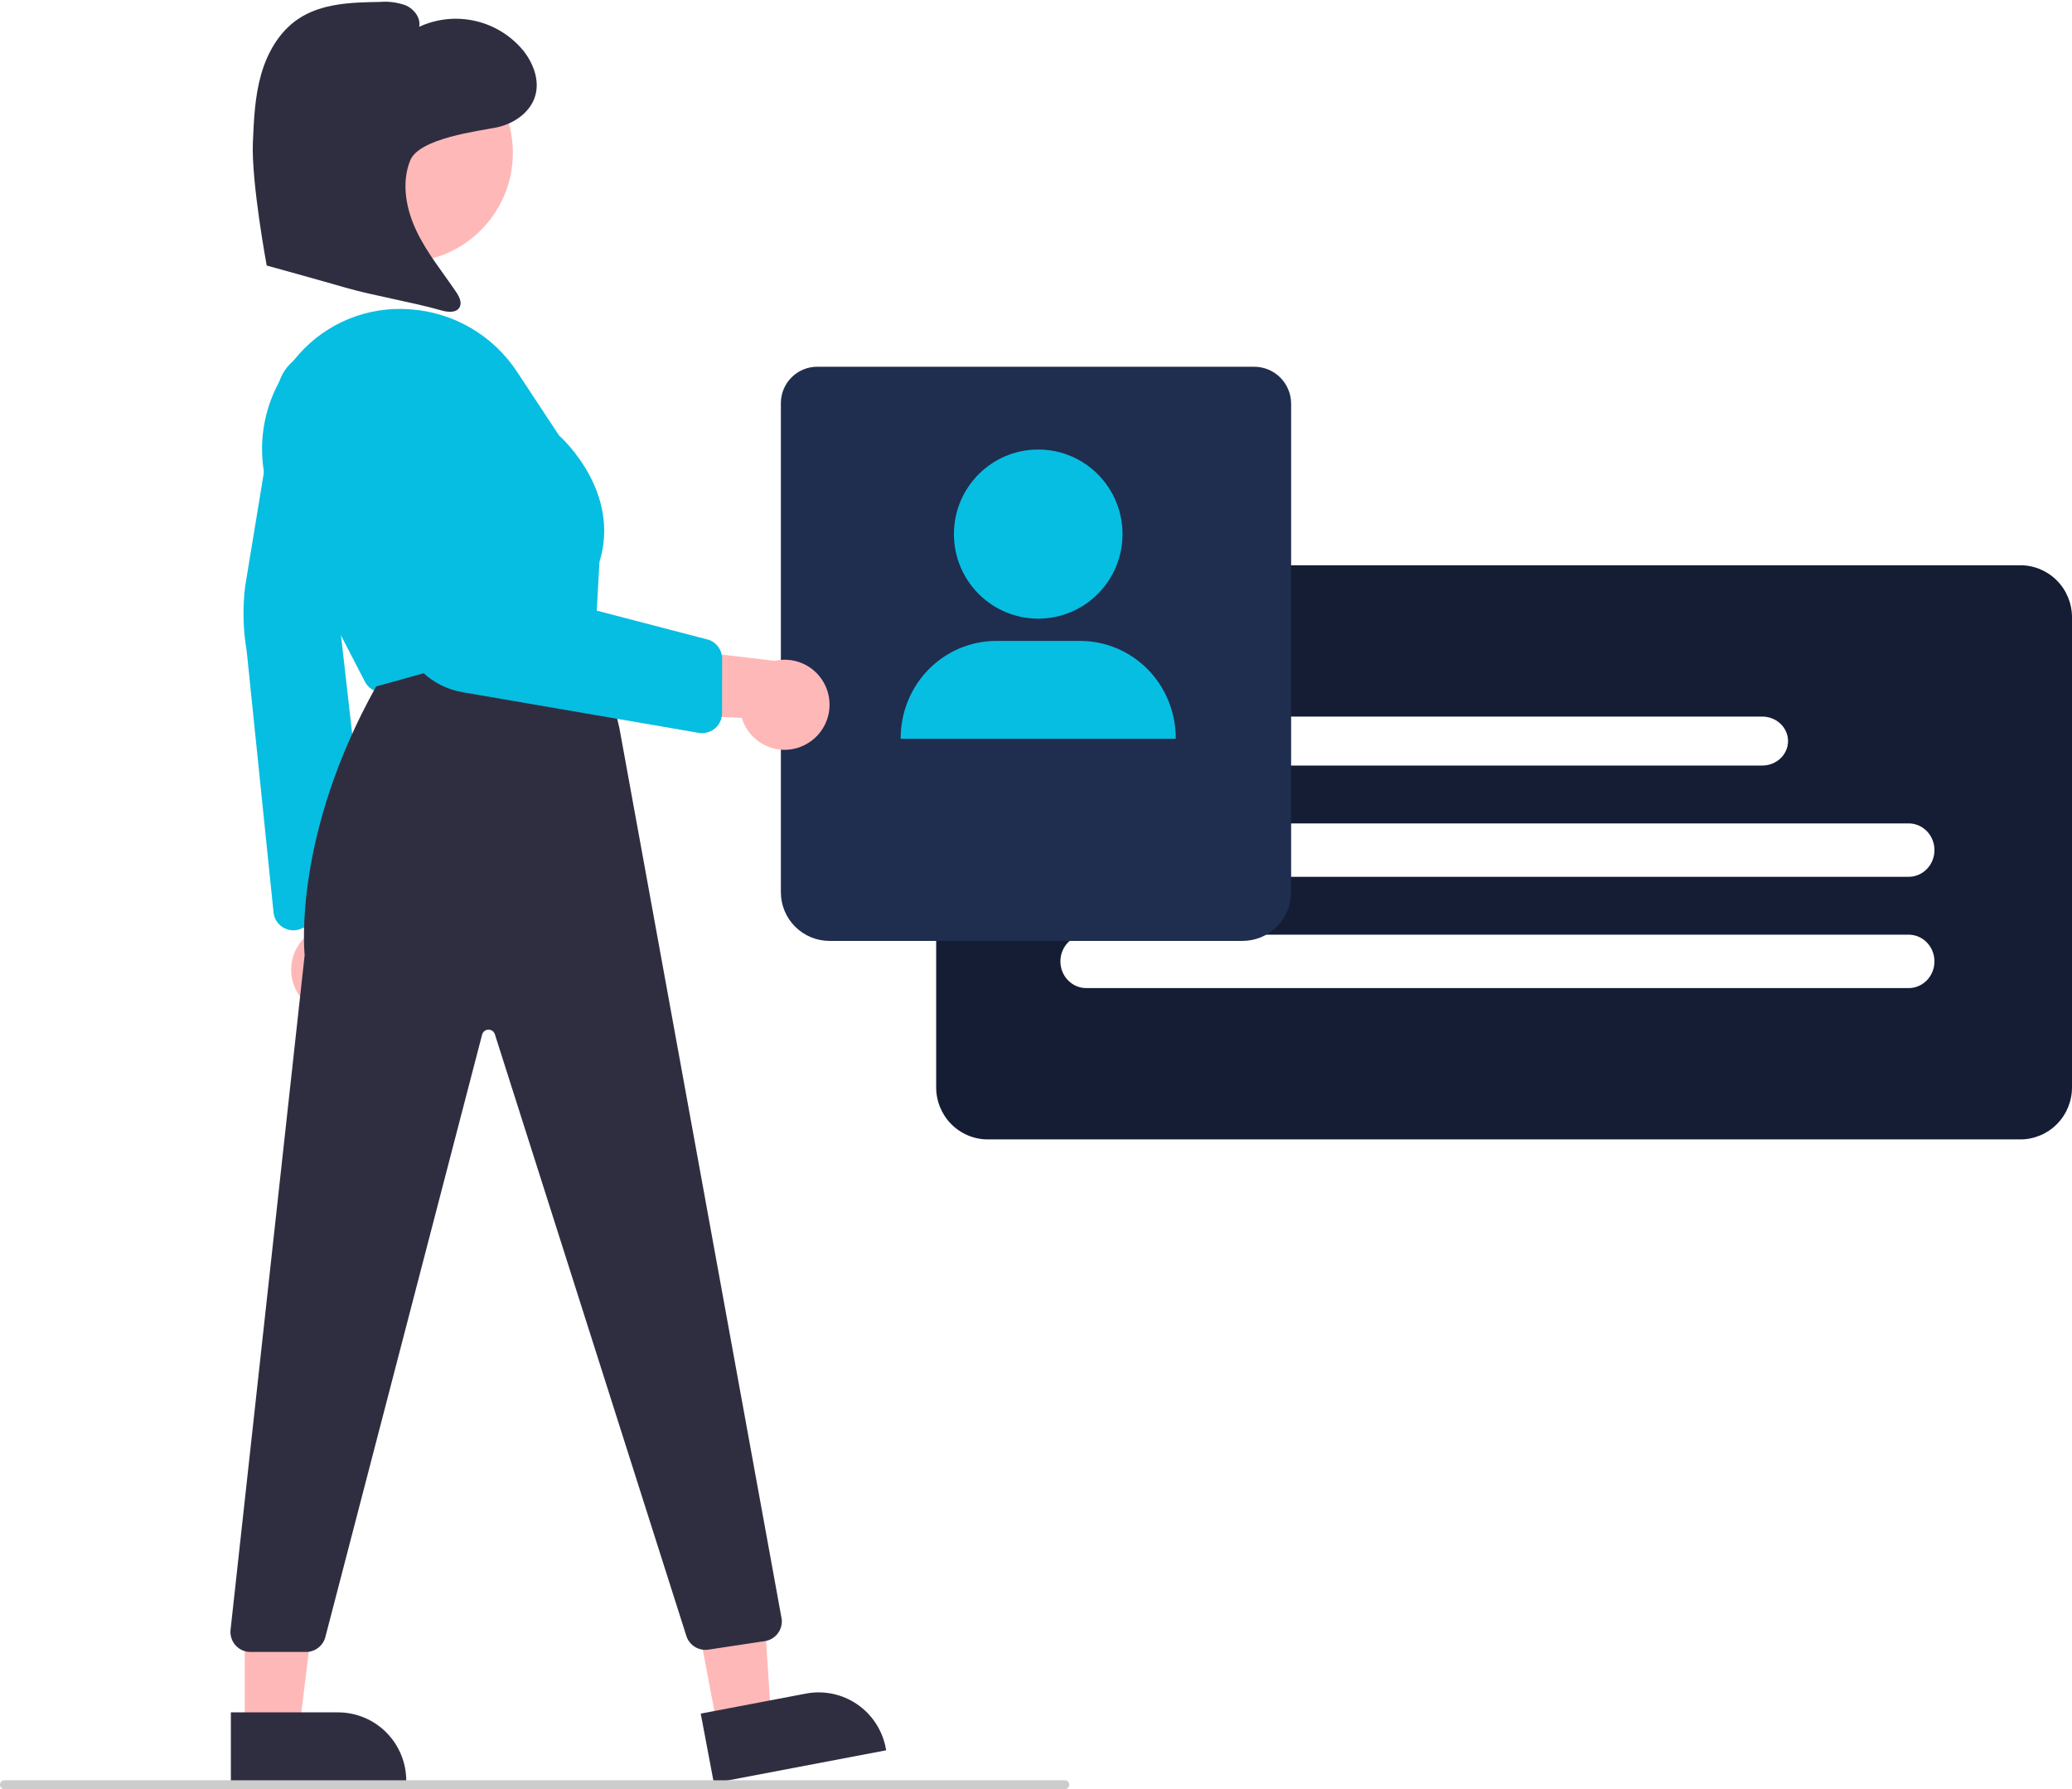 <svg width="139" height="120" viewBox="0 0 139 120" fill="none" xmlns="http://www.w3.org/2000/svg">
<g clip-path="url(#clip0)">
<path d="M66.268 76.418H135.535C136.454 76.418 137.335 76.05 137.985 75.396C138.635 74.741 139 73.854 139 72.928V41.4C139 40.475 138.635 39.587 137.985 38.933C137.335 38.278 136.454 37.91 135.535 37.91H66.268C65.349 37.91 64.468 38.278 63.818 38.933C63.168 39.587 62.803 40.475 62.803 41.4V72.928C62.803 73.854 63.168 74.741 63.818 75.396C64.468 76.05 65.349 76.418 66.268 76.418Z" fill="#141D33"/>
<path d="M128.042 58.806H72.868C72.409 58.806 71.969 58.617 71.644 58.281C71.319 57.946 71.137 57.49 71.137 57.015C71.137 56.54 71.319 56.084 71.644 55.748C71.969 55.413 72.409 55.224 72.868 55.224H128.042C128.501 55.224 128.941 55.413 129.266 55.748C129.591 56.084 129.773 56.54 129.773 57.015C129.773 57.49 129.591 57.946 129.266 58.281C128.941 58.617 128.501 58.806 128.042 58.806Z" fill="white"/>
<path d="M128.042 66.269H72.868C72.409 66.269 71.969 66.08 71.644 65.744C71.319 65.408 71.137 64.953 71.137 64.478C71.137 64.003 71.319 63.547 71.644 63.211C71.969 62.875 72.409 62.687 72.868 62.687H128.042C128.501 62.687 128.941 62.875 129.266 63.211C129.591 63.547 129.773 64.003 129.773 64.478C129.773 64.953 129.591 65.408 129.266 65.744C128.941 66.08 128.501 66.269 128.042 66.269Z" fill="white"/>
<path d="M118.223 51.343H72.865C72.407 51.343 71.967 51.17 71.643 50.862C71.319 50.554 71.137 50.137 71.137 49.702C71.137 49.266 71.319 48.849 71.643 48.541C71.967 48.233 72.407 48.06 72.865 48.06H118.223C118.681 48.06 119.121 48.233 119.445 48.541C119.769 48.849 119.951 49.266 119.951 49.702C119.951 50.137 119.769 50.554 119.445 50.862C119.121 51.17 118.681 51.343 118.223 51.343Z" fill="white"/>
<g filter="url(#filter0_d)">
<path d="M83.356 59.105H55.644C54.78 59.103 53.952 58.76 53.341 58.149C52.73 57.538 52.386 56.709 52.385 55.845V23.035C52.386 22.389 52.643 21.769 53.1 21.312C53.557 20.855 54.176 20.598 54.822 20.597H84.139C84.795 20.598 85.424 20.859 85.889 21.323C86.353 21.788 86.614 22.417 86.615 23.074V55.845C86.614 56.709 86.27 57.538 85.659 58.149C85.048 58.76 84.22 59.103 83.356 59.105Z" fill="#1F2D4F"/>
</g>
<path d="M69.649 41.492C72.772 41.492 75.304 38.953 75.304 35.821C75.304 32.688 72.772 30.149 69.649 30.149C66.525 30.149 63.994 32.688 63.994 35.821C63.994 38.953 66.525 41.492 69.649 41.492Z" fill="#06BEE1"/>
<path d="M78.876 49.552H60.422V49.493C60.424 47.767 61.099 46.113 62.3 44.893C63.501 43.673 65.129 42.987 66.828 42.985H72.47C74.168 42.987 75.796 43.673 76.997 44.893C78.198 46.113 78.874 47.767 78.876 49.493V49.552Z" fill="#06BEE1"/>
<path d="M53.98 49.967C53.589 50.165 53.16 50.274 52.722 50.287C52.285 50.3 51.85 50.217 51.448 50.043C51.046 49.87 50.687 49.61 50.396 49.282C50.105 48.954 49.89 48.566 49.764 48.146L39.138 47.681L42.38 43.191L51.973 44.321C52.692 44.157 53.445 44.262 54.091 44.618C54.736 44.974 55.23 45.554 55.477 46.25C55.724 46.946 55.709 47.709 55.432 48.394C55.156 49.079 54.639 49.639 53.98 49.967Z" fill="#FFB8B8"/>
<path d="M24.477 45.712L18.634 34.425C17.829 32.875 17.473 31.128 17.608 29.385C17.743 27.642 18.363 25.971 19.397 24.563C19.605 24.285 19.826 24.014 20.054 23.758C20.982 22.712 22.139 21.896 23.433 21.374C24.728 20.851 26.126 20.636 27.518 20.745C28.956 20.843 30.353 21.274 31.598 22.003C32.843 22.732 33.903 23.741 34.695 24.949L37.501 29.203C37.788 29.46 41.651 33.035 40.214 37.687L39.967 42.147C39.95 42.437 39.84 42.714 39.654 42.936C39.467 43.158 39.214 43.314 38.933 43.381L25.969 46.402C25.68 46.469 25.376 46.439 25.105 46.314C24.835 46.189 24.614 45.977 24.477 45.712L24.477 45.712Z" fill="#06BEE1"/>
<path d="M20.379 67.132C20.074 66.818 19.841 66.44 19.697 66.025C19.553 65.611 19.502 65.17 19.547 64.734C19.591 64.297 19.73 63.875 19.955 63.499C20.179 63.122 20.484 62.799 20.846 62.553L18.099 52.248L23.342 54.001L25.147 63.518C25.519 64.156 25.645 64.909 25.5 65.633C25.356 66.358 24.951 67.004 24.364 67.449C23.776 67.895 23.046 68.108 22.311 68.05C21.577 67.992 20.889 67.665 20.379 67.132H20.379Z" fill="#FFB8B8"/>
<path d="M19.091 62.256C18.898 62.163 18.731 62.024 18.604 61.852C18.476 61.679 18.392 61.478 18.358 61.267L16.55 43.667C16.306 42.237 16.27 40.781 16.443 39.341L18.611 26.172C18.702 25.403 19.084 24.699 19.679 24.206C20.274 23.713 21.036 23.47 21.806 23.526C22.211 23.555 22.606 23.666 22.966 23.852C23.327 24.039 23.647 24.297 23.905 24.61C24.164 24.924 24.357 25.287 24.472 25.677C24.587 26.067 24.622 26.477 24.574 26.881L22.804 41.989L24.831 59.807C24.863 60.075 24.813 60.346 24.688 60.584C24.563 60.823 24.369 61.018 24.132 61.144L20.297 62.242C20.111 62.34 19.905 62.393 19.696 62.395C19.486 62.398 19.279 62.35 19.091 62.256L19.091 62.256Z" fill="#06BEE1"/>
<path d="M48.144 115.928L51.729 115.246L50.813 101.053L45.522 102.06L48.144 115.928Z" fill="#FFB8B8"/>
<path d="M47.008 114.928L54.068 113.585L54.069 113.585C54.66 113.473 55.267 113.478 55.855 113.601C56.444 113.724 57.003 113.962 57.5 114.302C57.997 114.641 58.423 115.076 58.752 115.58C59.082 116.085 59.309 116.649 59.421 117.242L59.449 117.389L47.889 119.587L47.008 114.928Z" fill="#2F2E41"/>
<path d="M16.419 116.04L20.068 116.04L21.804 101.924L16.418 101.924L16.419 116.04Z" fill="#FFB8B8"/>
<path d="M15.488 114.845L22.674 114.845H22.674C23.276 114.845 23.871 114.964 24.427 115.194C24.983 115.425 25.488 115.763 25.913 116.19C26.338 116.616 26.675 117.123 26.906 117.68C27.136 118.237 27.254 118.835 27.254 119.438V119.587L15.488 119.587L15.488 114.845Z" fill="#2F2E41"/>
<path d="M27.095 17.58C31.133 17.58 34.406 14.297 34.406 10.248C34.406 6.199 31.133 2.916 27.095 2.916C23.058 2.916 19.785 6.199 19.785 10.248C19.785 14.297 23.058 17.58 27.095 17.58Z" fill="#FFB8B8"/>
<path d="M15.818 110.367C15.692 110.231 15.596 110.071 15.535 109.896C15.473 109.721 15.449 109.535 15.462 109.351L20.438 64.052C20.395 63.628 19.72 55.936 25.203 46.095L25.233 46.04L39.927 41.954L41.552 48.827L52.441 108.592C52.48 108.937 52.383 109.284 52.172 109.559C51.961 109.835 51.651 110.017 51.308 110.067L47.518 110.638C47.198 110.686 46.871 110.616 46.599 110.441C46.326 110.266 46.125 109.998 46.034 109.687L33.202 69.38C33.175 69.287 33.119 69.205 33.042 69.147C32.965 69.089 32.872 69.057 32.775 69.057C32.679 69.056 32.585 69.087 32.508 69.144C32.43 69.202 32.373 69.283 32.346 69.376L21.818 109.826C21.736 110.105 21.567 110.35 21.335 110.524C21.104 110.699 20.822 110.793 20.532 110.794H16.798C16.614 110.794 16.432 110.756 16.264 110.682C16.095 110.609 15.943 110.501 15.818 110.367Z" fill="#2F2E41"/>
<path d="M46.873 49.151L31.041 46.428C30.012 46.255 29.059 45.774 28.307 45.049C27.555 44.323 27.038 43.387 26.826 42.362L23.52 26.703C23.392 26.095 23.397 25.466 23.536 24.861C23.674 24.256 23.943 23.688 24.323 23.197C24.703 22.707 25.186 22.305 25.736 22.021C26.287 21.736 26.893 21.576 27.512 21.55C28.582 21.511 29.628 21.876 30.444 22.572C31.259 23.269 31.784 24.247 31.916 25.312L33.575 39.27L47.542 42.91C47.806 43.001 48.035 43.173 48.197 43.401C48.359 43.629 48.446 43.903 48.445 44.183L48.439 47.83C48.439 48.026 48.396 48.219 48.314 48.396C48.231 48.573 48.111 48.73 47.962 48.856C47.813 48.981 47.639 49.073 47.45 49.124C47.262 49.175 47.066 49.184 46.873 49.151H46.873Z" fill="#06BEE1"/>
<path d="M33.314 8.546C34.478 8.305 35.609 7.528 35.92 6.378C36.192 5.373 35.79 4.29 35.161 3.462C34.341 2.437 33.203 1.716 31.928 1.415C30.652 1.113 29.313 1.247 28.123 1.797C28.235 1.204 27.791 0.62 27.244 0.369C26.678 0.159 26.073 0.078 25.472 0.13C23.57 0.157 21.545 0.22 19.972 1.294C18.718 2.149 17.922 3.556 17.51 5.02C17.097 6.484 17.03 8.02 16.965 9.54C16.851 12.203 17.892 17.809 17.892 17.809C17.892 17.809 21.572 18.824 23.184 19.294C24.916 19.799 27.839 20.304 29.572 20.809C30.015 20.939 30.609 21.011 30.831 20.606C31.009 20.282 30.804 19.887 30.597 19.581C29.686 18.234 28.642 16.963 27.942 15.495C27.241 14.026 26.913 12.281 27.515 10.769C28.116 9.257 32.15 8.787 33.314 8.546Z" fill="#2F2E41"/>
<path d="M71.435 119.996H0.298C0.219 119.996 0.143 119.965 0.087 119.909C0.031 119.853 0 119.777 0 119.697C0 119.618 0.031 119.542 0.087 119.486C0.143 119.43 0.219 119.399 0.298 119.399H71.435C71.514 119.399 71.589 119.43 71.645 119.486C71.701 119.542 71.732 119.618 71.732 119.697C71.732 119.777 71.701 119.853 71.645 119.909C71.589 119.965 71.514 119.996 71.435 119.996Z" fill="#CCCCCC"/>
</g>
<defs>
<filter id="filter0_d" x="48.385" y="20.597" width="42.229" height="46.508" filterUnits="userSpaceOnUse" color-interpolation-filters="sRGB">
<feFlood flood-opacity="0" result="BackgroundImageFix"/>
<feColorMatrix in="SourceAlpha" type="matrix" values="0 0 0 0 0 0 0 0 0 0 0 0 0 0 0 0 0 0 127 0"/>
<feOffset dy="4"/>
<feGaussianBlur stdDeviation="2"/>
<feColorMatrix type="matrix" values="0 0 0 0 0 0 0 0 0 0 0 0 0 0 0 0 0 0 0.25 0"/>
<feBlend mode="normal" in2="BackgroundImageFix" result="effect1_dropShadow"/>
<feBlend mode="normal" in="SourceGraphic" in2="effect1_dropShadow" result="shape"/>
</filter>
<clipPath id="clip0">
<rect width="139" height="120" fill="white"/>
</clipPath>
</defs>
</svg>
